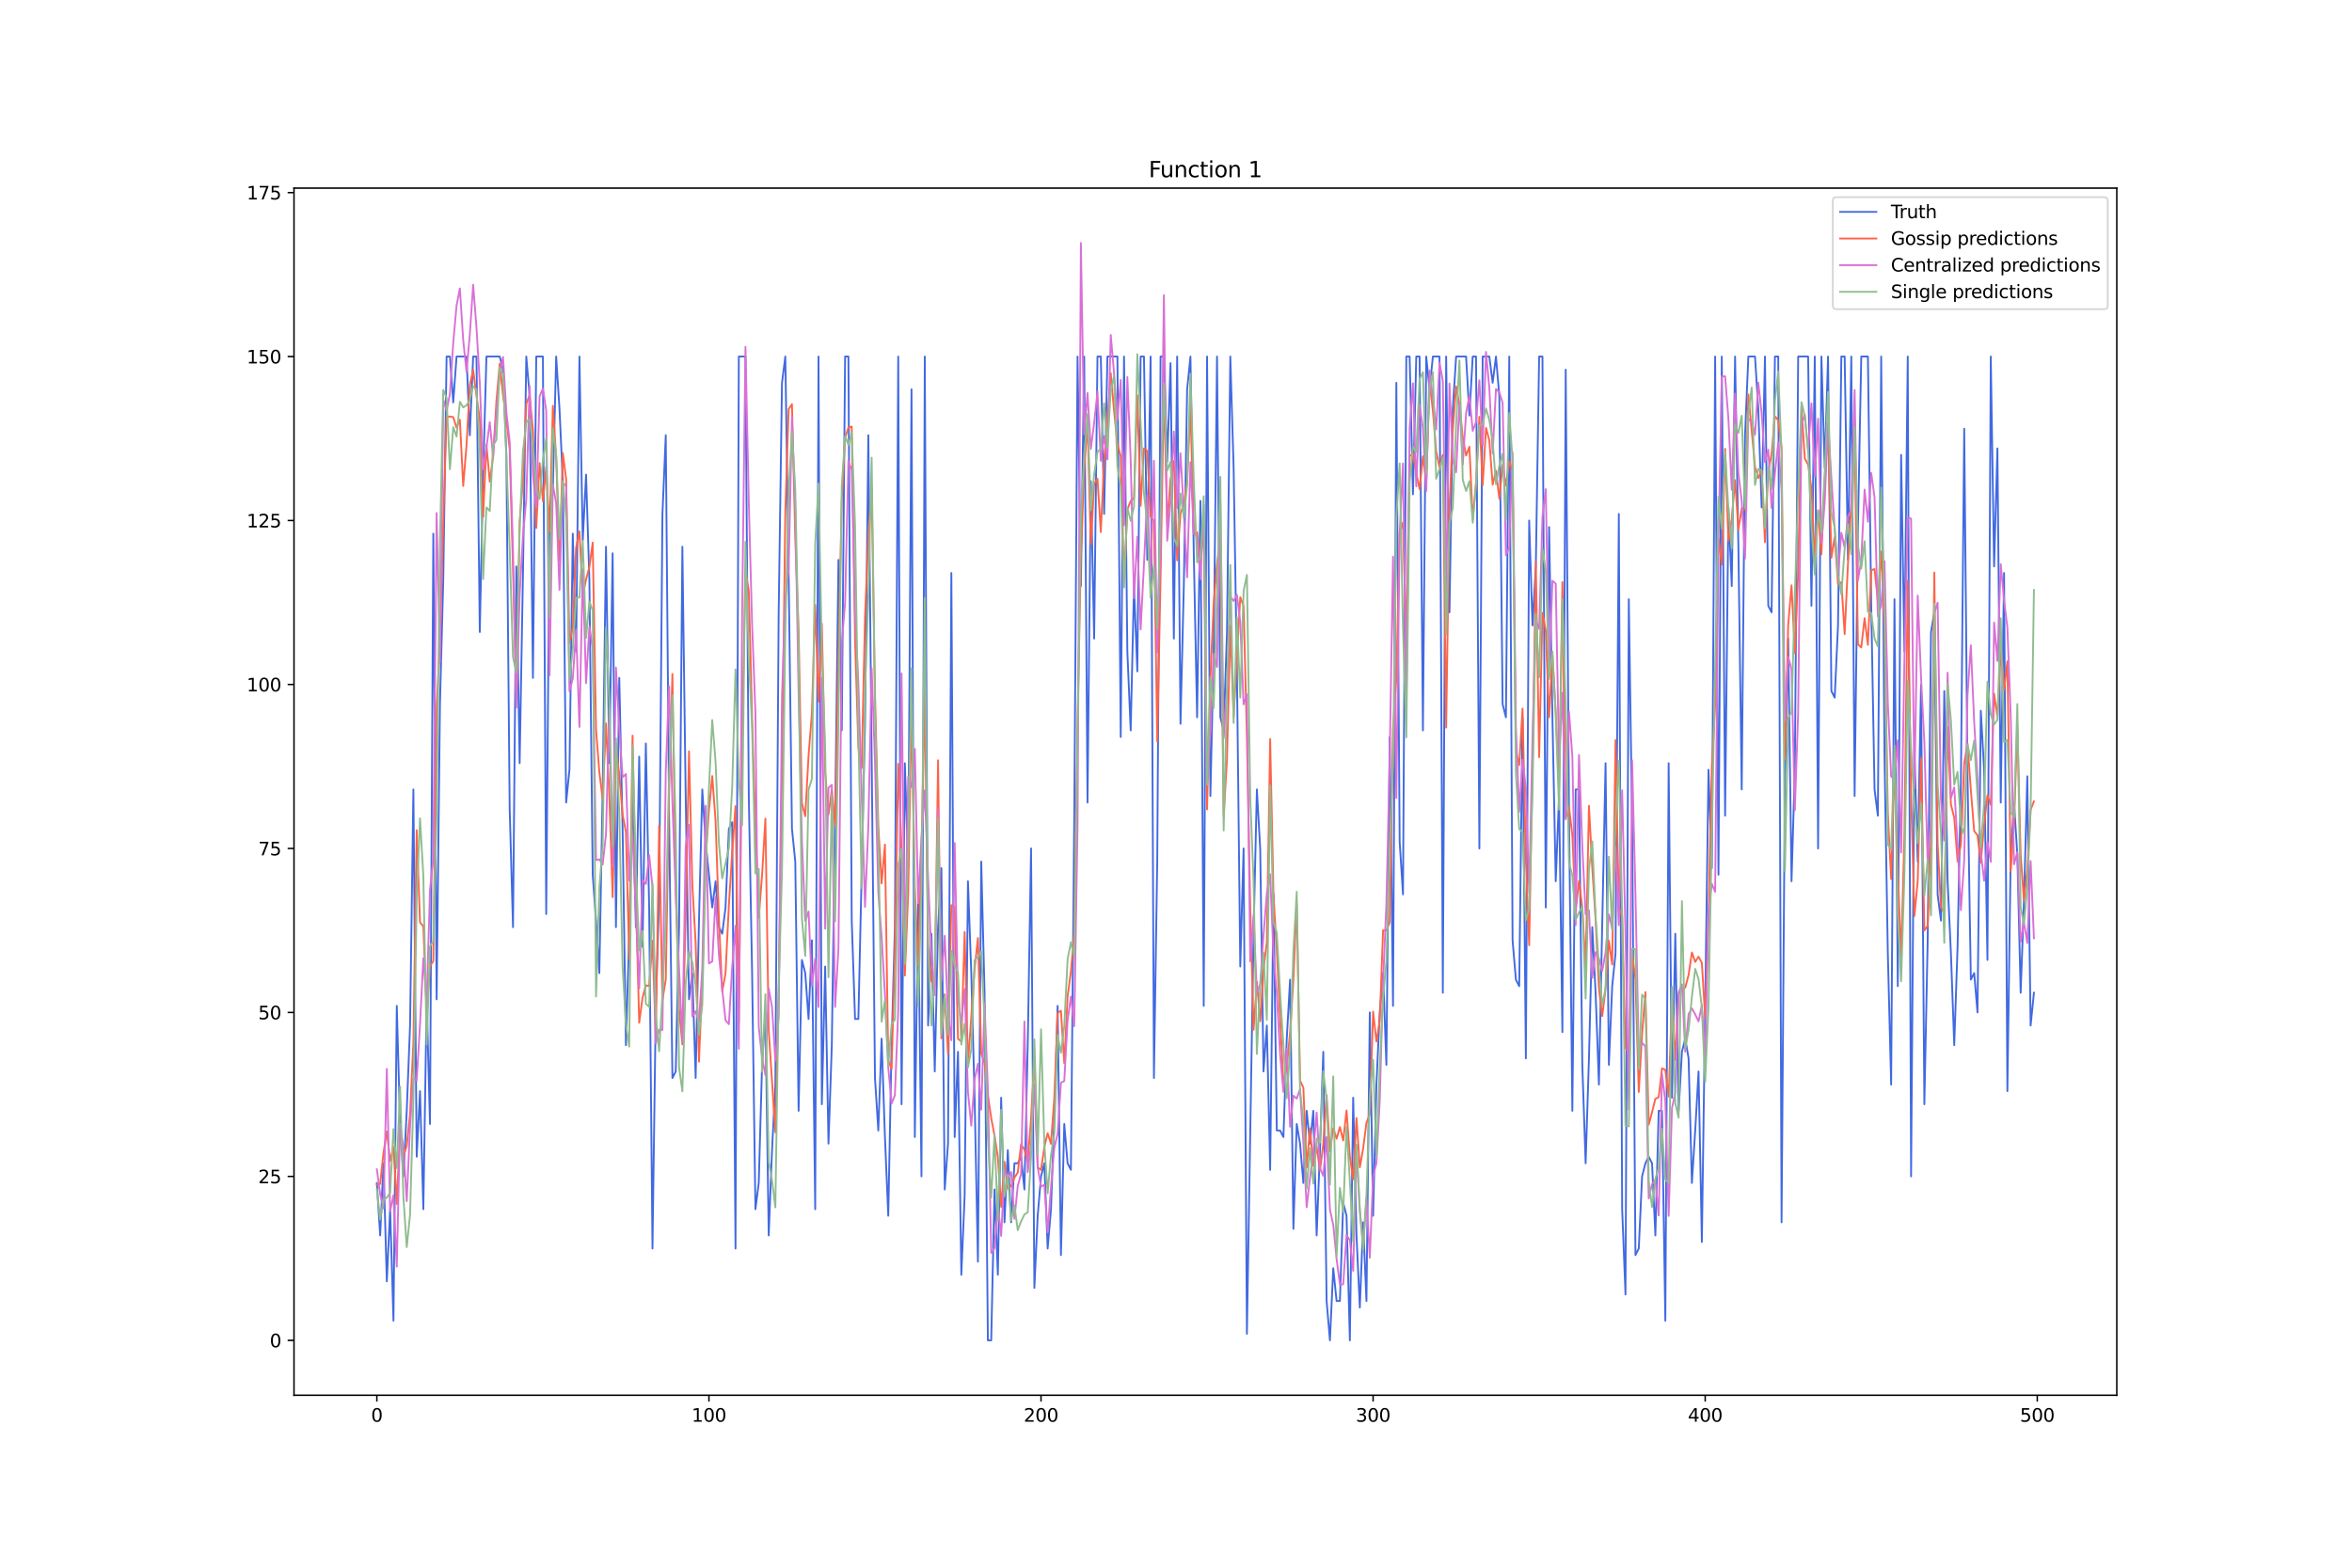 <?xml version="1.0" encoding="utf-8" standalone="no"?>
<!DOCTYPE svg PUBLIC "-//W3C//DTD SVG 1.1//EN"
  "http://www.w3.org/Graphics/SVG/1.1/DTD/svg11.dtd">
<svg xmlns:xlink="http://www.w3.org/1999/xlink" width="1296pt" height="864pt" viewBox="0 0 1296 864" xmlns="http://www.w3.org/2000/svg" version="1.1">
 <defs>
  <style type="text/css">*{stroke-linejoin: round; stroke-linecap: butt}</style>
 </defs>
 <g id="figure_1">
  <g id="patch_1">
   <path d="M 0 864 
L 1296 864 
L 1296 0 
L 0 0 
z
" style="fill: #ffffff"/>
  </g>
  <g id="axes_1">
   <g id="patch_2">
    <path d="M 162 768.96 
L 1166.4 768.96 
L 1166.4 103.68 
L 162 103.68 
z
" style="fill: #ffffff"/>
   </g>
   <g id="matplotlib.axis_1">
    <g id="xtick_1">
     <g id="line2d_1">
      <defs>
       <path id="m37e93f5def" d="M 0 0 
L 0 3.5 
" style="stroke: #000000; stroke-width: 0.8"/>
      </defs>
      <g>
       <use xlink:href="#m37e93f5def" x="207.655" y="768.96" style="stroke: #000000; stroke-width: 0.8"/>
      </g>
     </g>
     <g id="text_1">
      <!-- 0 -->
      <g transform="translate(204.473 783.558) scale(0.1 -0.1)">
       <defs>
        <path id="DejaVuSans-30" d="M 2034 4250 
Q 1547 4250 1301 3770 
Q 1056 3291 1056 2328 
Q 1056 1369 1301 889 
Q 1547 409 2034 409 
Q 2525 409 2770 889 
Q 3016 1369 3016 2328 
Q 3016 3291 2770 3770 
Q 2525 4250 2034 4250 
z
M 2034 4750 
Q 2819 4750 3233 4129 
Q 3647 3509 3647 2328 
Q 3647 1150 3233 529 
Q 2819 -91 2034 -91 
Q 1250 -91 836 529 
Q 422 1150 422 2328 
Q 422 3509 836 4129 
Q 1250 4750 2034 4750 
z
" transform="scale(0.016)"/>
       </defs>
       <use xlink:href="#DejaVuSans-30"/>
      </g>
     </g>
    </g>
    <g id="xtick_2">
     <g id="line2d_2">
      <g>
       <use xlink:href="#m37e93f5def" x="390.639" y="768.96" style="stroke: #000000; stroke-width: 0.8"/>
      </g>
     </g>
     <g id="text_2">
      <!-- 100 -->
      <g transform="translate(381.095 783.558) scale(0.1 -0.1)">
       <defs>
        <path id="DejaVuSans-31" d="M 794 531 
L 1825 531 
L 1825 4091 
L 703 3866 
L 703 4441 
L 1819 4666 
L 2450 4666 
L 2450 531 
L 3481 531 
L 3481 0 
L 794 0 
L 794 531 
z
" transform="scale(0.016)"/>
       </defs>
       <use xlink:href="#DejaVuSans-31"/>
       <use xlink:href="#DejaVuSans-30" x="63.623"/>
       <use xlink:href="#DejaVuSans-30" x="127.246"/>
      </g>
     </g>
    </g>
    <g id="xtick_3">
     <g id="line2d_3">
      <g>
       <use xlink:href="#m37e93f5def" x="573.623" y="768.96" style="stroke: #000000; stroke-width: 0.8"/>
      </g>
     </g>
     <g id="text_3">
      <!-- 200 -->
      <g transform="translate(564.079 783.558) scale(0.1 -0.1)">
       <defs>
        <path id="DejaVuSans-32" d="M 1228 531 
L 3431 531 
L 3431 0 
L 469 0 
L 469 531 
Q 828 903 1448 1529 
Q 2069 2156 2228 2338 
Q 2531 2678 2651 2914 
Q 2772 3150 2772 3378 
Q 2772 3750 2511 3984 
Q 2250 4219 1831 4219 
Q 1534 4219 1204 4116 
Q 875 4013 500 3803 
L 500 4441 
Q 881 4594 1212 4672 
Q 1544 4750 1819 4750 
Q 2544 4750 2975 4387 
Q 3406 4025 3406 3419 
Q 3406 3131 3298 2873 
Q 3191 2616 2906 2266 
Q 2828 2175 2409 1742 
Q 1991 1309 1228 531 
z
" transform="scale(0.016)"/>
       </defs>
       <use xlink:href="#DejaVuSans-32"/>
       <use xlink:href="#DejaVuSans-30" x="63.623"/>
       <use xlink:href="#DejaVuSans-30" x="127.246"/>
      </g>
     </g>
    </g>
    <g id="xtick_4">
     <g id="line2d_4">
      <g>
       <use xlink:href="#m37e93f5def" x="756.607" y="768.96" style="stroke: #000000; stroke-width: 0.8"/>
      </g>
     </g>
     <g id="text_4">
      <!-- 300 -->
      <g transform="translate(747.063 783.558) scale(0.1 -0.1)">
       <defs>
        <path id="DejaVuSans-33" d="M 2597 2516 
Q 3050 2419 3304 2112 
Q 3559 1806 3559 1356 
Q 3559 666 3084 287 
Q 2609 -91 1734 -91 
Q 1441 -91 1130 -33 
Q 819 25 488 141 
L 488 750 
Q 750 597 1062 519 
Q 1375 441 1716 441 
Q 2309 441 2620 675 
Q 2931 909 2931 1356 
Q 2931 1769 2642 2001 
Q 2353 2234 1838 2234 
L 1294 2234 
L 1294 2753 
L 1863 2753 
Q 2328 2753 2575 2939 
Q 2822 3125 2822 3475 
Q 2822 3834 2567 4026 
Q 2313 4219 1838 4219 
Q 1578 4219 1281 4162 
Q 984 4106 628 3988 
L 628 4550 
Q 988 4650 1302 4700 
Q 1616 4750 1894 4750 
Q 2613 4750 3031 4423 
Q 3450 4097 3450 3541 
Q 3450 3153 3228 2886 
Q 3006 2619 2597 2516 
z
" transform="scale(0.016)"/>
       </defs>
       <use xlink:href="#DejaVuSans-33"/>
       <use xlink:href="#DejaVuSans-30" x="63.623"/>
       <use xlink:href="#DejaVuSans-30" x="127.246"/>
      </g>
     </g>
    </g>
    <g id="xtick_5">
     <g id="line2d_5">
      <g>
       <use xlink:href="#m37e93f5def" x="939.591" y="768.96" style="stroke: #000000; stroke-width: 0.8"/>
      </g>
     </g>
     <g id="text_5">
      <!-- 400 -->
      <g transform="translate(930.047 783.558) scale(0.1 -0.1)">
       <defs>
        <path id="DejaVuSans-34" d="M 2419 4116 
L 825 1625 
L 2419 1625 
L 2419 4116 
z
M 2253 4666 
L 3047 4666 
L 3047 1625 
L 3713 1625 
L 3713 1100 
L 3047 1100 
L 3047 0 
L 2419 0 
L 2419 1100 
L 313 1100 
L 313 1709 
L 2253 4666 
z
" transform="scale(0.016)"/>
       </defs>
       <use xlink:href="#DejaVuSans-34"/>
       <use xlink:href="#DejaVuSans-30" x="63.623"/>
       <use xlink:href="#DejaVuSans-30" x="127.246"/>
      </g>
     </g>
    </g>
    <g id="xtick_6">
     <g id="line2d_6">
      <g>
       <use xlink:href="#m37e93f5def" x="1122.575" y="768.96" style="stroke: #000000; stroke-width: 0.8"/>
      </g>
     </g>
     <g id="text_6">
      <!-- 500 -->
      <g transform="translate(1113.032 783.558) scale(0.1 -0.1)">
       <defs>
        <path id="DejaVuSans-35" d="M 691 4666 
L 3169 4666 
L 3169 4134 
L 1269 4134 
L 1269 2991 
Q 1406 3038 1543 3061 
Q 1681 3084 1819 3084 
Q 2600 3084 3056 2656 
Q 3513 2228 3513 1497 
Q 3513 744 3044 326 
Q 2575 -91 1722 -91 
Q 1428 -91 1123 -41 
Q 819 9 494 109 
L 494 744 
Q 775 591 1075 516 
Q 1375 441 1709 441 
Q 2250 441 2565 725 
Q 2881 1009 2881 1497 
Q 2881 1984 2565 2268 
Q 2250 2553 1709 2553 
Q 1456 2553 1204 2497 
Q 953 2441 691 2322 
L 691 4666 
z
" transform="scale(0.016)"/>
       </defs>
       <use xlink:href="#DejaVuSans-35"/>
       <use xlink:href="#DejaVuSans-30" x="63.623"/>
       <use xlink:href="#DejaVuSans-30" x="127.246"/>
      </g>
     </g>
    </g>
   </g>
   <g id="matplotlib.axis_2">
    <g id="ytick_1">
     <g id="line2d_7">
      <defs>
       <path id="m8290d073ae" d="M 0 0 
L -3.5 0 
" style="stroke: #000000; stroke-width: 0.8"/>
      </defs>
      <g>
       <use xlink:href="#m8290d073ae" x="162" y="738.72" style="stroke: #000000; stroke-width: 0.8"/>
      </g>
     </g>
     <g id="text_7">
      <!-- 0 -->
      <g transform="translate(148.637 742.519) scale(0.1 -0.1)">
       <use xlink:href="#DejaVuSans-30"/>
      </g>
     </g>
    </g>
    <g id="ytick_2">
     <g id="line2d_8">
      <g>
       <use xlink:href="#m8290d073ae" x="162" y="648.351" style="stroke: #000000; stroke-width: 0.8"/>
      </g>
     </g>
     <g id="text_8">
      <!-- 25 -->
      <g transform="translate(142.275 652.15) scale(0.1 -0.1)">
       <use xlink:href="#DejaVuSans-32"/>
       <use xlink:href="#DejaVuSans-35" x="63.623"/>
      </g>
     </g>
    </g>
    <g id="ytick_3">
     <g id="line2d_9">
      <g>
       <use xlink:href="#m8290d073ae" x="162" y="557.982" style="stroke: #000000; stroke-width: 0.8"/>
      </g>
     </g>
     <g id="text_9">
      <!-- 50 -->
      <g transform="translate(142.275 561.781) scale(0.1 -0.1)">
       <use xlink:href="#DejaVuSans-35"/>
       <use xlink:href="#DejaVuSans-30" x="63.623"/>
      </g>
     </g>
    </g>
    <g id="ytick_4">
     <g id="line2d_10">
      <g>
       <use xlink:href="#m8290d073ae" x="162" y="467.613" style="stroke: #000000; stroke-width: 0.8"/>
      </g>
     </g>
     <g id="text_10">
      <!-- 75 -->
      <g transform="translate(142.275 471.413) scale(0.1 -0.1)">
       <defs>
        <path id="DejaVuSans-37" d="M 525 4666 
L 3525 4666 
L 3525 4397 
L 1831 0 
L 1172 0 
L 2766 4134 
L 525 4134 
L 525 4666 
z
" transform="scale(0.016)"/>
       </defs>
       <use xlink:href="#DejaVuSans-37"/>
       <use xlink:href="#DejaVuSans-35" x="63.623"/>
      </g>
     </g>
    </g>
    <g id="ytick_5">
     <g id="line2d_11">
      <g>
       <use xlink:href="#m8290d073ae" x="162" y="377.244" style="stroke: #000000; stroke-width: 0.8"/>
      </g>
     </g>
     <g id="text_11">
      <!-- 100 -->
      <g transform="translate(135.912 381.044) scale(0.1 -0.1)">
       <use xlink:href="#DejaVuSans-31"/>
       <use xlink:href="#DejaVuSans-30" x="63.623"/>
       <use xlink:href="#DejaVuSans-30" x="127.246"/>
      </g>
     </g>
    </g>
    <g id="ytick_6">
     <g id="line2d_12">
      <g>
       <use xlink:href="#m8290d073ae" x="162" y="286.875" style="stroke: #000000; stroke-width: 0.8"/>
      </g>
     </g>
     <g id="text_12">
      <!-- 125 -->
      <g transform="translate(135.912 290.675) scale(0.1 -0.1)">
       <use xlink:href="#DejaVuSans-31"/>
       <use xlink:href="#DejaVuSans-32" x="63.623"/>
       <use xlink:href="#DejaVuSans-35" x="127.246"/>
      </g>
     </g>
    </g>
    <g id="ytick_7">
     <g id="line2d_13">
      <g>
       <use xlink:href="#m8290d073ae" x="162" y="196.507" style="stroke: #000000; stroke-width: 0.8"/>
      </g>
     </g>
     <g id="text_13">
      <!-- 150 -->
      <g transform="translate(135.912 200.306) scale(0.1 -0.1)">
       <use xlink:href="#DejaVuSans-31"/>
       <use xlink:href="#DejaVuSans-35" x="63.623"/>
       <use xlink:href="#DejaVuSans-30" x="127.246"/>
      </g>
     </g>
    </g>
    <g id="ytick_8">
     <g id="line2d_14">
      <g>
       <use xlink:href="#m8290d073ae" x="162" y="106.138" style="stroke: #000000; stroke-width: 0.8"/>
      </g>
     </g>
     <g id="text_14">
      <!-- 175 -->
      <g transform="translate(135.912 109.937) scale(0.1 -0.1)">
       <use xlink:href="#DejaVuSans-31"/>
       <use xlink:href="#DejaVuSans-37" x="63.623"/>
       <use xlink:href="#DejaVuSans-35" x="127.246"/>
      </g>
     </g>
    </g>
   </g>
   <g id="line2d_15">
    <path d="M 207.655 651.966 
L 209.484 680.884 
L 211.314 641.122 
L 213.144 706.187 
L 214.974 666.425 
L 216.804 727.876 
L 218.634 554.367 
L 220.463 619.433 
L 222.293 648.351 
L 224.123 612.204 
L 225.953 565.212 
L 227.783 435.08 
L 229.613 637.507 
L 231.442 601.359 
L 233.272 666.425 
L 235.102 550.753 
L 236.932 619.433 
L 238.762 294.105 
L 240.592 550.753 
L 242.422 388.089 
L 244.251 319.408 
L 246.081 196.507 
L 247.911 196.507 
L 249.741 221.81 
L 251.571 196.507 
L 257.06 196.507 
L 258.89 239.884 
L 260.72 196.507 
L 262.55 196.507 
L 264.38 348.326 
L 266.209 261.572 
L 268.039 196.507 
L 275.359 196.507 
L 277.189 203.736 
L 279.018 250.728 
L 280.848 445.925 
L 282.678 510.99 
L 284.508 312.179 
L 286.338 420.621 
L 288.168 315.794 
L 289.997 196.507 
L 291.827 218.195 
L 293.657 373.63 
L 295.487 196.507 
L 299.147 196.507 
L 300.976 503.761 
L 302.806 286.875 
L 304.636 268.802 
L 306.466 196.507 
L 308.296 225.425 
L 310.126 265.187 
L 311.956 442.31 
L 313.785 424.236 
L 315.615 294.105 
L 317.445 359.171 
L 319.275 196.507 
L 321.105 297.72 
L 322.935 261.572 
L 324.764 319.408 
L 326.594 482.072 
L 328.424 507.376 
L 330.254 536.294 
L 332.084 435.08 
L 333.914 301.335 
L 335.743 420.621 
L 337.573 304.949 
L 339.403 510.99 
L 341.233 373.63 
L 343.063 456.769 
L 344.893 576.056 
L 346.723 514.605 
L 348.552 435.08 
L 350.382 510.99 
L 352.212 417.007 
L 354.042 521.835 
L 355.872 409.777 
L 357.702 500.146 
L 359.531 688.113 
L 361.361 554.367 
L 363.191 496.531 
L 365.021 283.261 
L 366.851 239.884 
L 368.681 449.54 
L 370.51 594.13 
L 372.34 590.515 
L 374.17 510.99 
L 376 301.335 
L 377.83 438.695 
L 379.66 550.753 
L 381.489 536.294 
L 383.319 594.13 
L 385.149 507.376 
L 386.979 435.08 
L 388.809 463.999 
L 392.469 500.146 
L 394.298 485.687 
L 396.128 510.99 
L 397.958 514.605 
L 399.788 500.146 
L 401.618 456.769 
L 403.448 453.154 
L 405.277 688.113 
L 407.107 196.507 
L 410.767 196.507 
L 412.597 438.695 
L 414.427 536.294 
L 416.256 666.425 
L 418.086 651.966 
L 419.916 586.9 
L 421.746 557.982 
L 423.576 680.884 
L 425.406 633.892 
L 427.236 597.745 
L 429.065 337.482 
L 430.895 210.966 
L 432.725 196.507 
L 434.555 315.794 
L 436.385 456.769 
L 438.215 474.843 
L 440.044 612.204 
L 441.874 529.064 
L 443.704 536.294 
L 445.534 561.597 
L 447.364 518.22 
L 449.194 666.425 
L 451.023 196.507 
L 452.853 608.589 
L 454.683 532.679 
L 456.513 630.277 
L 458.343 576.056 
L 460.173 449.54 
L 462.003 308.564 
L 463.832 402.548 
L 465.662 196.507 
L 467.492 196.507 
L 469.322 507.376 
L 471.152 561.597 
L 472.982 561.597 
L 476.641 398.933 
L 478.471 239.884 
L 482.131 594.13 
L 483.961 623.048 
L 485.79 572.441 
L 487.62 626.663 
L 489.45 670.04 
L 491.28 576.056 
L 493.11 510.99 
L 494.94 196.507 
L 496.77 608.589 
L 498.599 420.621 
L 500.429 478.458 
L 502.259 214.58 
L 504.089 626.663 
L 505.919 496.531 
L 507.749 648.351 
L 509.578 196.507 
L 511.408 565.212 
L 513.238 514.605 
L 515.068 590.515 
L 516.898 510.99 
L 518.728 478.458 
L 520.557 655.581 
L 522.387 630.277 
L 524.217 315.794 
L 526.047 626.663 
L 527.877 579.671 
L 529.707 702.572 
L 531.536 659.195 
L 533.366 485.687 
L 535.196 536.294 
L 537.026 604.974 
L 538.856 695.343 
L 540.686 474.843 
L 542.516 547.138 
L 544.345 738.72 
L 546.175 738.72 
L 548.005 655.581 
L 549.835 702.572 
L 551.665 604.974 
L 553.495 673.654 
L 555.324 633.892 
L 557.154 673.654 
L 558.984 641.122 
L 560.814 641.122 
L 562.644 637.507 
L 564.474 655.581 
L 566.303 576.056 
L 568.133 467.613 
L 569.963 709.802 
L 571.793 670.04 
L 573.623 648.351 
L 575.453 641.122 
L 577.283 688.113 
L 579.112 666.425 
L 580.942 615.818 
L 582.772 554.367 
L 584.602 691.728 
L 586.432 619.433 
L 588.262 641.122 
L 590.091 644.736 
L 591.921 453.154 
L 593.751 196.507 
L 595.581 323.023 
L 597.411 196.507 
L 599.241 442.31 
L 601.07 265.187 
L 602.9 351.941 
L 604.73 196.507 
L 606.56 196.507 
L 608.39 283.261 
L 610.22 196.507 
L 615.709 196.507 
L 617.539 406.162 
L 619.369 196.507 
L 621.199 359.171 
L 623.029 402.548 
L 624.858 323.023 
L 626.688 370.015 
L 628.518 196.507 
L 630.348 196.507 
L 632.178 308.564 
L 634.008 196.507 
L 635.837 594.13 
L 637.667 474.843 
L 639.497 196.507 
L 641.327 196.507 
L 643.157 254.343 
L 644.987 200.121 
L 646.817 351.941 
L 648.646 196.507 
L 650.476 398.933 
L 652.306 323.023 
L 654.136 214.58 
L 655.966 196.507 
L 657.796 304.949 
L 659.625 395.318 
L 661.455 276.031 
L 663.285 554.367 
L 665.115 196.507 
L 666.945 438.695 
L 668.775 359.171 
L 670.604 196.507 
L 672.434 395.318 
L 674.264 402.548 
L 676.094 348.326 
L 677.924 196.507 
L 679.754 257.957 
L 681.583 370.015 
L 683.413 532.679 
L 685.243 467.613 
L 687.073 735.105 
L 690.733 514.605 
L 692.563 435.08 
L 694.392 467.613 
L 696.222 590.515 
L 698.052 565.212 
L 699.882 644.736 
L 701.712 492.917 
L 703.542 623.048 
L 705.371 623.048 
L 707.201 626.663 
L 709.031 572.441 
L 710.861 539.908 
L 712.691 677.269 
L 714.521 619.433 
L 716.35 630.277 
L 718.18 651.966 
L 720.01 612.204 
L 721.84 630.277 
L 723.67 612.204 
L 725.5 680.884 
L 727.33 633.892 
L 729.159 579.671 
L 730.989 717.031 
L 732.819 738.72 
L 734.649 698.958 
L 736.479 717.031 
L 738.309 717.031 
L 740.138 662.81 
L 741.968 670.04 
L 743.798 738.72 
L 745.628 604.974 
L 747.458 680.884 
L 749.288 720.646 
L 751.117 673.654 
L 752.947 717.031 
L 754.777 557.982 
L 756.607 670.04 
L 758.437 597.745 
L 760.267 557.982 
L 762.097 536.294 
L 763.926 586.9 
L 765.756 406.162 
L 767.586 554.367 
L 769.416 210.966 
L 771.246 463.999 
L 773.076 492.917 
L 774.905 196.507 
L 776.735 196.507 
L 778.565 272.416 
L 780.395 196.507 
L 782.225 196.507 
L 784.055 402.548 
L 785.884 196.507 
L 787.714 214.58 
L 789.544 196.507 
L 793.204 196.507 
L 795.034 547.138 
L 796.864 196.507 
L 798.693 337.482 
L 800.523 225.425 
L 802.353 196.507 
L 807.843 196.507 
L 809.672 229.039 
L 811.502 196.507 
L 813.332 196.507 
L 815.162 467.613 
L 816.992 196.507 
L 820.651 196.507 
L 822.481 210.966 
L 824.311 196.507 
L 826.141 218.195 
L 827.971 388.089 
L 829.801 395.318 
L 831.63 196.507 
L 833.46 518.22 
L 835.29 539.908 
L 837.12 543.523 
L 838.95 395.318 
L 840.78 583.285 
L 842.61 286.875 
L 844.439 344.712 
L 846.269 312.179 
L 848.099 196.507 
L 849.929 196.507 
L 851.759 500.146 
L 853.589 290.49 
L 855.418 395.318 
L 857.248 485.687 
L 859.078 438.695 
L 860.908 568.826 
L 862.738 203.736 
L 864.568 449.54 
L 866.397 612.204 
L 868.227 435.08 
L 870.057 435.08 
L 871.887 586.9 
L 873.717 641.122 
L 875.547 583.285 
L 877.377 510.99 
L 879.206 547.138 
L 881.036 597.745 
L 884.696 420.621 
L 886.526 586.9 
L 888.356 543.523 
L 890.185 525.449 
L 892.015 283.261 
L 893.845 666.425 
L 895.675 713.417 
L 897.505 330.253 
L 899.335 453.154 
L 901.164 691.728 
L 902.994 688.113 
L 904.824 648.351 
L 906.654 641.122 
L 908.484 637.507 
L 910.314 641.122 
L 912.144 680.884 
L 913.973 612.204 
L 915.803 612.204 
L 917.633 727.876 
L 919.463 420.621 
L 921.293 604.974 
L 923.123 514.605 
L 924.952 612.204 
L 926.782 579.671 
L 928.612 572.441 
L 930.442 583.285 
L 932.272 651.966 
L 934.102 623.048 
L 935.931 590.515 
L 937.761 684.499 
L 941.421 424.236 
L 943.251 478.458 
L 945.081 196.507 
L 946.911 482.072 
L 948.74 196.507 
L 950.57 449.54 
L 952.4 279.646 
L 954.23 323.023 
L 956.06 196.507 
L 957.89 301.335 
L 959.719 435.08 
L 961.549 239.884 
L 963.379 196.507 
L 967.039 196.507 
L 968.869 225.425 
L 970.698 279.646 
L 972.528 196.507 
L 974.358 333.867 
L 976.188 337.482 
L 978.018 196.507 
L 979.848 196.507 
L 981.678 673.654 
L 983.507 431.466 
L 985.337 351.941 
L 987.167 485.687 
L 988.997 424.236 
L 990.827 196.507 
L 996.316 196.507 
L 998.146 333.867 
L 999.976 196.507 
L 1001.806 467.613 
L 1003.636 196.507 
L 1005.465 257.957 
L 1007.295 196.507 
L 1009.125 380.859 
L 1010.955 384.474 
L 1012.785 344.712 
L 1014.615 196.507 
L 1016.444 196.507 
L 1018.274 308.564 
L 1020.104 196.507 
L 1021.934 438.695 
L 1023.764 290.49 
L 1025.594 196.507 
L 1029.253 196.507 
L 1031.083 333.867 
L 1032.913 435.08 
L 1034.743 449.54 
L 1036.573 196.507 
L 1038.403 417.007 
L 1040.232 525.449 
L 1042.062 597.745 
L 1043.892 330.253 
L 1045.722 543.523 
L 1047.552 250.728 
L 1049.382 359.171 
L 1051.211 196.507 
L 1053.041 648.351 
L 1054.871 413.392 
L 1056.701 474.843 
L 1058.531 377.244 
L 1060.361 608.589 
L 1062.191 518.22 
L 1064.02 348.326 
L 1065.85 337.482 
L 1067.68 492.917 
L 1069.51 507.376 
L 1071.34 380.859 
L 1073.17 485.687 
L 1074.999 525.449 
L 1076.829 576.056 
L 1078.659 521.835 
L 1080.489 431.466 
L 1082.319 236.269 
L 1084.149 427.851 
L 1085.978 539.908 
L 1087.808 536.294 
L 1089.638 557.982 
L 1091.468 391.703 
L 1093.298 424.236 
L 1095.128 529.064 
L 1096.958 196.507 
L 1098.787 312.179 
L 1100.617 247.113 
L 1102.447 442.31 
L 1104.277 315.794 
L 1106.107 601.359 
L 1107.937 471.228 
L 1109.766 442.31 
L 1111.596 471.228 
L 1113.426 547.138 
L 1115.256 496.531 
L 1117.086 427.851 
L 1118.916 565.212 
L 1120.745 547.138 
L 1120.745 547.138 
" clip-path="url(#p6c9284bda9)" style="fill: none; stroke: #4169e1; stroke-linecap: square"/>
   </g>
   <g id="line2d_16">
    <path d="M 207.655 652.806 
L 209.484 652.5 
L 211.314 635.357 
L 213.144 623.58 
L 214.974 639.891 
L 216.804 632.074 
L 218.634 663.569 
L 220.463 621.994 
L 222.293 637.515 
L 224.123 631.341 
L 225.953 613.967 
L 227.783 574.432 
L 229.613 457.547 
L 231.442 508.382 
L 233.272 510.541 
L 235.102 558.175 
L 236.932 532.429 
L 238.762 529.679 
L 240.592 388.916 
L 242.422 356.649 
L 244.251 287.631 
L 246.081 229.922 
L 247.911 229.526 
L 249.741 229.9 
L 251.571 235.73 
L 253.401 231.326 
L 255.23 267.845 
L 257.06 245.393 
L 258.89 212.209 
L 260.72 203.881 
L 262.55 218.151 
L 264.38 231.112 
L 266.209 284.826 
L 268.039 245.073 
L 269.869 265.457 
L 271.699 251.817 
L 273.529 221.097 
L 275.359 200.438 
L 277.189 217.893 
L 279.018 231.284 
L 280.848 247.641 
L 282.678 313.699 
L 284.508 385.328 
L 286.338 287.155 
L 288.168 265.055 
L 289.997 222.599 
L 291.827 217.637 
L 293.657 237.247 
L 295.487 291.005 
L 297.317 255.211 
L 299.147 276.244 
L 300.976 257.356 
L 302.806 293.009 
L 304.636 223.685 
L 306.466 251.89 
L 308.296 308.946 
L 310.126 249.737 
L 311.956 264.192 
L 313.785 354.328 
L 315.615 345.959 
L 317.445 301.947 
L 319.275 292.8 
L 321.105 328.256 
L 322.935 319.375 
L 324.764 312.518 
L 326.594 299.025 
L 328.424 401.867 
L 330.254 425.563 
L 332.084 440.391 
L 333.914 398.69 
L 335.743 438.29 
L 337.573 494.448 
L 339.403 412.076 
L 341.233 426.828 
L 343.063 449.009 
L 344.893 458.345 
L 346.723 528.678 
L 348.552 405.433 
L 350.382 495.576 
L 352.212 563.661 
L 354.042 549.878 
L 355.872 543.014 
L 357.702 543.483 
L 359.531 518.436 
L 361.361 572.846 
L 363.191 455.005 
L 365.021 551.116 
L 366.851 539.886 
L 368.681 436.674 
L 370.51 371.442 
L 372.34 488.49 
L 374.17 556.056 
L 376 575.596 
L 377.83 505.688 
L 379.66 414.055 
L 381.489 487.62 
L 383.319 519.584 
L 385.149 585.142 
L 386.979 540.665 
L 388.809 473.457 
L 390.639 446.766 
L 392.469 427.741 
L 394.298 452.458 
L 396.128 506.164 
L 397.958 546.553 
L 399.788 536.254 
L 401.618 499.031 
L 403.448 469.815 
L 405.277 444.3 
L 407.107 563.435 
L 408.937 403.946 
L 410.767 314.856 
L 412.597 325.665 
L 414.427 395.63 
L 416.256 454.837 
L 418.086 505.762 
L 419.916 482.257 
L 421.746 451.148 
L 423.576 567.747 
L 427.236 624.117 
L 429.065 544.219 
L 430.895 425.667 
L 432.725 281.882 
L 434.555 225.515 
L 436.385 222.764 
L 438.215 296.814 
L 440.044 347.393 
L 441.874 442.746 
L 443.704 449.861 
L 445.534 416.432 
L 447.364 393.21 
L 449.194 333.362 
L 451.023 386.661 
L 452.853 343.734 
L 454.683 425.408 
L 456.513 448.935 
L 458.343 435.158 
L 460.173 455.144 
L 462.003 361.151 
L 463.832 275.631 
L 465.662 241.179 
L 467.492 235.634 
L 469.322 235.089 
L 471.152 352.643 
L 472.982 411.997 
L 474.811 423.283 
L 476.641 339.746 
L 478.471 296.025 
L 480.301 268.436 
L 482.131 382.128 
L 483.961 455.071 
L 485.79 486.862 
L 487.62 465.455 
L 489.45 584.423 
L 491.28 589.106 
L 493.11 525.027 
L 494.94 420.989 
L 496.77 467.33 
L 498.599 537.659 
L 500.429 492.615 
L 502.259 390.274 
L 504.089 489.558 
L 505.919 531.905 
L 507.749 468.921 
L 509.578 381.003 
L 511.408 521.246 
L 513.238 540.547 
L 515.068 543.689 
L 516.898 419.013 
L 518.728 572.245 
L 520.557 548.036 
L 522.387 580.84 
L 524.217 498.868 
L 526.047 499.869 
L 527.877 572.547 
L 529.707 573.95 
L 531.536 513.614 
L 533.366 586.547 
L 537.026 534.198 
L 538.856 516.959 
L 540.686 580.457 
L 542.516 586.12 
L 544.345 603.434 
L 546.175 616.233 
L 548.005 625.853 
L 549.835 637.708 
L 551.665 665.15 
L 553.495 640.322 
L 555.324 655.146 
L 557.154 653.676 
L 558.984 649.039 
L 560.814 646.234 
L 562.644 630.606 
L 564.474 633.62 
L 566.303 640.688 
L 568.133 616.597 
L 569.963 581.891 
L 571.793 643.335 
L 573.623 644.814 
L 575.453 632.172 
L 577.283 624.545 
L 579.112 630.415 
L 580.942 605.156 
L 582.772 558.219 
L 584.602 557.077 
L 586.432 585.956 
L 588.262 549.334 
L 590.091 535.377 
L 591.921 514.506 
L 593.751 397.254 
L 595.581 307.296 
L 597.411 257.883 
L 599.241 233.533 
L 601.07 300.133 
L 602.9 266.557 
L 604.73 263.868 
L 606.56 293.229 
L 608.39 254.135 
L 610.22 231.486 
L 612.05 205.626 
L 613.879 226.509 
L 615.709 244.662 
L 617.539 251.469 
L 619.369 320.437 
L 621.199 280.666 
L 623.029 276.182 
L 624.858 274.448 
L 626.688 217.846 
L 628.518 278.764 
L 630.348 247.123 
L 632.178 248.554 
L 634.008 284.762 
L 635.837 287.009 
L 637.667 408.605 
L 639.497 318.391 
L 641.327 214.279 
L 643.157 288.262 
L 644.987 264.148 
L 646.817 254.103 
L 648.646 308.844 
L 650.476 282.796 
L 652.306 278.164 
L 654.136 265.441 
L 655.966 223.369 
L 657.796 294.214 
L 659.625 293.312 
L 661.455 310.426 
L 663.285 290.493 
L 665.115 446.09 
L 666.945 374.31 
L 668.775 332.444 
L 670.604 310.441 
L 672.434 298.028 
L 674.264 450.097 
L 676.094 418.351 
L 677.924 344.868 
L 679.754 395.164 
L 683.413 329.149 
L 685.243 334.035 
L 687.073 406.791 
L 688.903 499.318 
L 690.733 567.581 
L 692.563 541.073 
L 694.392 562.803 
L 696.222 534.568 
L 698.052 519.205 
L 699.882 407.292 
L 701.712 493.078 
L 703.542 524.22 
L 707.201 597.704 
L 709.031 588.051 
L 710.861 568.947 
L 712.691 539.96 
L 714.521 497.896 
L 716.35 595.499 
L 718.18 599.446 
L 720.01 643.543 
L 721.84 621.928 
L 723.67 642.612 
L 725.5 631.914 
L 727.33 645.191 
L 729.159 630.558 
L 730.989 603.649 
L 732.819 634.545 
L 734.649 621.839 
L 736.479 627.555 
L 738.309 621.156 
L 740.138 628.57 
L 741.968 611.988 
L 743.798 637.427 
L 745.628 649.983 
L 747.458 616.163 
L 749.288 643.399 
L 751.117 633.002 
L 752.947 618.827 
L 754.777 614.198 
L 756.607 557.514 
L 758.437 574.023 
L 760.267 562.579 
L 762.097 512.742 
L 763.926 512.915 
L 765.756 508.215 
L 767.586 401.547 
L 769.416 373.866 
L 771.246 293.944 
L 773.076 287.98 
L 774.905 353.972 
L 776.735 251.394 
L 778.565 250.106 
L 780.395 260.77 
L 782.225 269.573 
L 784.055 251.511 
L 785.884 265.987 
L 787.714 210.331 
L 789.544 226.375 
L 791.374 248.856 
L 793.204 257.475 
L 795.034 250.677 
L 796.864 401.013 
L 798.693 280.173 
L 800.523 236.614 
L 802.353 212.991 
L 804.183 223.337 
L 806.013 240.935 
L 807.843 251.07 
L 809.672 246.215 
L 811.502 286.211 
L 813.332 265.834 
L 815.162 229.709 
L 816.992 267.374 
L 818.822 235.798 
L 820.651 242.724 
L 822.481 267.105 
L 824.311 259.451 
L 826.141 274.77 
L 827.971 256.13 
L 829.801 267.595 
L 831.63 254.366 
L 833.46 259.548 
L 835.29 413.849 
L 837.12 421.7 
L 838.95 390.499 
L 840.78 473.801 
L 842.61 520.971 
L 844.439 423.024 
L 846.269 309.8 
L 848.099 417.294 
L 849.929 337.746 
L 851.759 347.585 
L 853.589 395.278 
L 855.418 360.921 
L 857.248 393.003 
L 859.078 435.358 
L 860.908 320.83 
L 862.738 450.925 
L 864.568 444.921 
L 866.397 460.328 
L 868.227 501.983 
L 870.057 485.56 
L 871.887 500.19 
L 873.717 533.763 
L 875.547 444.065 
L 877.377 478.367 
L 879.206 506.689 
L 881.036 544.368 
L 882.866 559.999 
L 884.696 545.04 
L 886.526 518.492 
L 888.356 531.533 
L 890.185 407.9 
L 892.015 500.285 
L 893.845 504.878 
L 895.675 577.833 
L 897.505 578.879 
L 899.335 525.791 
L 901.164 539.319 
L 902.994 601.812 
L 904.824 569.713 
L 906.654 546.768 
L 908.484 619.858 
L 910.314 612.958 
L 912.144 605.585 
L 913.973 604.694 
L 915.803 588.8 
L 917.633 589.641 
L 919.463 604.359 
L 921.293 549.769 
L 923.123 584.168 
L 924.952 547.955 
L 926.782 545.504 
L 928.612 544.248 
L 930.442 537.317 
L 932.272 524.931 
L 934.102 530.139 
L 935.931 527.268 
L 937.761 530.698 
L 939.591 560.844 
L 941.421 505.673 
L 943.251 423.268 
L 945.081 388.697 
L 946.911 296.565 
L 948.74 311.229 
L 950.57 247.37 
L 952.4 298.134 
L 954.23 286.039 
L 956.06 264.607 
L 957.89 291.902 
L 959.719 280.071 
L 961.549 280.653 
L 963.379 217.343 
L 967.039 257.229 
L 968.869 263.403 
L 970.698 259.18 
L 972.528 298.846 
L 974.358 259.875 
L 976.188 250.095 
L 978.018 229.397 
L 979.848 231.678 
L 981.678 246.749 
L 983.507 418.423 
L 985.337 344.29 
L 987.167 322.572 
L 988.997 359.848 
L 990.827 315.736 
L 992.657 224.32 
L 994.486 252.74 
L 996.316 256.08 
L 998.146 269.04 
L 999.976 307.433 
L 1001.806 281.237 
L 1003.636 305.541 
L 1005.465 264.027 
L 1007.295 236.445 
L 1009.125 307.414 
L 1010.955 296.049 
L 1012.785 321.871 
L 1014.615 320.89 
L 1016.444 349.479 
L 1018.274 310.679 
L 1020.104 277.147 
L 1021.934 241.343 
L 1023.764 355.121 
L 1025.594 356.816 
L 1027.424 340.679 
L 1029.253 355.404 
L 1031.083 314.272 
L 1032.913 313.624 
L 1034.743 331.085 
L 1036.573 303.907 
L 1038.403 345.697 
L 1040.232 447.986 
L 1042.062 484.498 
L 1043.892 420.311 
L 1045.722 480.348 
L 1047.552 527.392 
L 1049.382 459.253 
L 1051.211 320.138 
L 1053.041 437.064 
L 1054.871 504.834 
L 1056.701 485.588 
L 1058.531 417.894 
L 1060.361 512.831 
L 1062.191 510.157 
L 1064.02 460.653 
L 1065.85 315.539 
L 1067.68 465.041 
L 1069.51 500.065 
L 1071.34 503.401 
L 1073.17 400.696 
L 1074.999 443.4 
L 1076.829 450.664 
L 1078.659 474.815 
L 1080.489 465.609 
L 1082.319 420.665 
L 1084.149 409.823 
L 1085.978 435.376 
L 1087.808 457.981 
L 1089.638 460.386 
L 1091.468 475.451 
L 1093.298 454.45 
L 1095.128 438.337 
L 1096.958 443.518 
L 1098.787 382.276 
L 1100.617 395.019 
L 1102.447 358.93 
L 1104.277 380.391 
L 1106.107 364.48 
L 1107.937 480.209 
L 1109.766 454.063 
L 1111.596 399.998 
L 1113.426 471.261 
L 1115.256 496.317 
L 1117.086 479.141 
L 1118.916 446.293 
L 1120.745 441.655 
L 1120.745 441.655 
" clip-path="url(#p6c9284bda9)" style="fill: none; stroke: #ff6347; stroke-linecap: square"/>
   </g>
   <g id="line2d_17">
    <path d="M 207.655 644.411 
L 209.484 658.109 
L 211.314 665.974 
L 213.144 589.095 
L 214.974 667.576 
L 216.804 658.709 
L 218.634 698.079 
L 220.463 619.424 
L 222.293 632.713 
L 224.123 662.008 
L 225.953 620.731 
L 227.783 594.325 
L 229.613 595.37 
L 231.442 564.503 
L 233.272 528.144 
L 235.102 552.454 
L 236.932 490.439 
L 238.762 473.2 
L 240.592 282.756 
L 242.422 365.1 
L 244.251 220.233 
L 246.081 226.41 
L 247.911 217.073 
L 249.741 188.975 
L 251.571 168.436 
L 253.401 158.955 
L 255.23 187.345 
L 257.06 204.998 
L 258.89 184.256 
L 260.72 156.9 
L 262.55 180.444 
L 264.38 211.215 
L 266.209 258.357 
L 268.039 246.76 
L 269.869 232.629 
L 271.699 251.659 
L 273.529 227.161 
L 275.359 205.988 
L 277.189 196.77 
L 279.018 227.246 
L 280.848 243.302 
L 282.678 303.604 
L 284.508 390.048 
L 286.338 327.856 
L 288.168 295.199 
L 289.997 275.173 
L 291.827 212.56 
L 293.657 261.857 
L 295.487 279.618 
L 297.317 218.491 
L 299.147 214.151 
L 300.976 226.251 
L 302.806 372.224 
L 304.636 267.187 
L 306.466 277.255 
L 308.296 325.136 
L 310.126 266.342 
L 311.956 267.776 
L 313.785 380.959 
L 315.615 373.986 
L 317.445 346.939 
L 319.275 400.645 
L 321.105 313.89 
L 322.935 376.519 
L 324.764 345.364 
L 326.594 357.129 
L 328.424 474.046 
L 330.254 473.57 
L 332.084 476.469 
L 333.914 459.744 
L 335.743 390.367 
L 337.573 477.594 
L 339.403 367.907 
L 341.233 401.372 
L 343.063 428.366 
L 344.893 426.6 
L 346.723 485.233 
L 348.552 460.457 
L 352.212 544.806 
L 354.042 484.817 
L 355.872 487.233 
L 357.702 471.295 
L 359.531 488.875 
L 361.361 575.175 
L 363.191 567.537 
L 365.021 567.61 
L 366.851 425.003 
L 368.681 378.19 
L 370.51 442.076 
L 372.34 493.052 
L 376 574.092 
L 377.83 466.376 
L 379.66 454.526 
L 381.489 560.213 
L 383.319 557.366 
L 385.149 563.278 
L 386.979 534.153 
L 388.809 444.063 
L 390.639 530.963 
L 392.469 529.913 
L 394.298 494.512 
L 396.128 526.131 
L 397.958 544.999 
L 399.788 562.329 
L 401.618 564.459 
L 403.448 532.973 
L 405.277 510.247 
L 407.107 578.041 
L 408.937 337.253 
L 410.767 191.168 
L 412.597 276.763 
L 414.427 344.235 
L 416.256 392.717 
L 418.086 565.827 
L 419.916 583.038 
L 421.746 592.511 
L 423.576 544.794 
L 425.406 554.939 
L 427.236 584.698 
L 429.065 560.347 
L 430.895 383.66 
L 432.725 329.763 
L 434.555 314.054 
L 436.385 229.922 
L 438.215 281.018 
L 440.044 382.25 
L 441.874 463.367 
L 443.704 507.488 
L 445.534 502.349 
L 447.364 543.124 
L 449.194 528.493 
L 451.023 554.988 
L 452.853 373.439 
L 454.683 511.831 
L 456.513 434.14 
L 458.343 432.581 
L 460.173 554.972 
L 462.003 522.635 
L 463.832 354.611 
L 465.662 332.174 
L 467.492 254.124 
L 469.322 259.227 
L 471.152 338.845 
L 472.982 376.25 
L 476.641 499.817 
L 478.471 455.521 
L 480.301 368.36 
L 482.131 419.388 
L 483.961 491.805 
L 485.79 516.456 
L 487.62 547.913 
L 489.45 588.365 
L 491.28 608.19 
L 493.11 603.574 
L 494.94 557.004 
L 496.77 371.152 
L 498.599 528.066 
L 500.429 428.185 
L 502.259 433.819 
L 504.089 412.773 
L 505.919 497.758 
L 507.749 461.931 
L 509.578 435.581 
L 511.408 483.553 
L 513.238 527.372 
L 515.068 548.42 
L 516.898 446.011 
L 518.728 540.559 
L 520.557 515.723 
L 522.387 559.003 
L 524.217 573.297 
L 526.047 464.626 
L 527.877 550.394 
L 529.707 564.146 
L 531.536 545.062 
L 533.366 601.777 
L 535.196 620.393 
L 537.026 594.95 
L 538.856 586.288 
L 540.686 611.603 
L 542.516 553.316 
L 544.345 600.677 
L 546.175 690.529 
L 548.005 687.859 
L 549.835 663.645 
L 551.665 681.162 
L 553.495 644.863 
L 555.324 649.227 
L 557.154 645.973 
L 558.984 671.72 
L 560.814 653.57 
L 562.644 646.962 
L 564.474 562.945 
L 566.303 646.047 
L 568.133 630.87 
L 569.963 597.867 
L 571.793 643.396 
L 573.623 653.993 
L 575.453 652.958 
L 577.283 679.231 
L 579.112 654.185 
L 580.942 632.626 
L 582.772 624.829 
L 584.602 596.709 
L 586.432 595.782 
L 588.262 562.578 
L 590.091 549.274 
L 591.921 565.558 
L 593.751 455.562 
L 595.581 133.92 
L 597.411 239.365 
L 599.241 216.585 
L 601.07 247.486 
L 602.9 233.055 
L 604.73 215.794 
L 606.56 253.979 
L 608.39 240.452 
L 610.22 253.242 
L 612.05 184.598 
L 613.879 205.907 
L 615.709 231.254 
L 617.539 209.416 
L 619.369 289.492 
L 621.199 207.836 
L 623.029 253.287 
L 624.858 329.718 
L 626.688 295.834 
L 628.518 346.885 
L 630.348 311.039 
L 632.178 272.692 
L 634.008 317.495 
L 635.837 253.906 
L 637.667 359.596 
L 639.497 302.661 
L 641.327 162.692 
L 643.157 298.039 
L 644.987 276.59 
L 646.817 237.806 
L 648.646 279.942 
L 650.476 249.802 
L 652.306 282.423 
L 654.136 318.201 
L 655.966 254.737 
L 657.796 294.123 
L 659.625 295.938 
L 661.455 319.234 
L 663.285 278.189 
L 665.115 430.639 
L 666.945 403.564 
L 668.775 360.244 
L 670.604 367.577 
L 672.434 275.702 
L 674.264 406.848 
L 676.094 379.17 
L 677.924 328.84 
L 679.754 331.195 
L 681.583 327.838 
L 683.413 342.739 
L 685.243 388.186 
L 687.073 382.709 
L 688.903 529.91 
L 690.733 504.327 
L 692.563 547.445 
L 694.392 542.52 
L 696.222 515.321 
L 698.052 492.357 
L 699.882 481.811 
L 701.712 526.512 
L 703.542 547.571 
L 705.371 581.088 
L 707.201 601.831 
L 709.031 578 
L 710.861 620.97 
L 712.691 603.859 
L 714.521 605.447 
L 716.35 600.38 
L 718.18 630.077 
L 720.01 665.341 
L 721.84 649.079 
L 723.67 634.681 
L 725.5 613.15 
L 727.33 643.72 
L 729.159 648.09 
L 730.989 626.68 
L 732.819 666.653 
L 734.649 675.004 
L 736.479 693.818 
L 738.309 707.96 
L 740.138 707.819 
L 741.968 680.664 
L 743.798 683.542 
L 745.628 700.432 
L 747.458 633.539 
L 749.288 667.81 
L 751.117 685.792 
L 752.947 660.446 
L 754.777 693.197 
L 756.607 648.441 
L 758.437 640.986 
L 760.267 606.808 
L 762.097 540.87 
L 763.926 498.094 
L 765.756 417.99 
L 767.586 306.753 
L 769.416 439.806 
L 771.246 294.134 
L 773.076 255.447 
L 774.905 390.189 
L 776.735 235.82 
L 778.565 211.243 
L 780.395 268.119 
L 782.225 223.313 
L 784.055 235.926 
L 785.884 270.693 
L 787.714 204.247 
L 789.544 219.689 
L 791.374 236.634 
L 793.204 199.867 
L 795.034 210.128 
L 796.864 327.372 
L 798.693 211.367 
L 800.523 253.155 
L 802.353 260.26 
L 804.183 221.669 
L 806.013 256.033 
L 807.843 227.665 
L 809.672 217.92 
L 811.502 237.481 
L 813.332 232.61 
L 815.162 209.579 
L 816.992 245.352 
L 818.822 193.963 
L 820.651 213.902 
L 822.481 249.86 
L 824.311 214.368 
L 826.141 216.218 
L 827.971 222.041 
L 829.801 306.001 
L 831.63 301.79 
L 833.46 249.423 
L 835.29 400.271 
L 837.12 447.434 
L 838.95 418.755 
L 840.78 434.109 
L 842.61 492.06 
L 844.439 406.686 
L 846.269 341.773 
L 848.099 346.623 
L 849.929 284.96 
L 851.759 269.599 
L 853.589 373.155 
L 855.418 320.079 
L 857.248 321.658 
L 859.078 419.449 
L 860.908 381.858 
L 862.738 451.541 
L 864.568 392.24 
L 866.397 416.836 
L 868.227 509.881 
L 870.057 416.093 
L 871.887 466.397 
L 873.717 503.818 
L 875.547 501.743 
L 877.377 538.918 
L 879.206 524.724 
L 881.036 528.309 
L 882.866 535.066 
L 884.696 525.09 
L 886.526 503.937 
L 888.356 511.607 
L 890.185 466.658 
L 892.015 509.881 
L 893.845 435.554 
L 895.675 514.363 
L 897.505 611.443 
L 899.335 419.046 
L 901.164 492.745 
L 902.994 580.311 
L 904.824 574.678 
L 906.654 576.804 
L 908.484 660.562 
L 910.314 652.586 
L 912.144 650.444 
L 913.973 669.9 
L 915.803 591.9 
L 917.633 606.922 
L 919.463 670.128 
L 921.293 610.655 
L 923.123 602.208 
L 924.952 546.849 
L 926.782 542.527 
L 928.612 579.625 
L 930.442 558.931 
L 932.272 555.734 
L 934.102 559.065 
L 935.931 562.91 
L 937.761 554.015 
L 939.591 583.054 
L 941.421 501.765 
L 943.251 487.163 
L 945.081 491.5 
L 946.911 299.184 
L 948.74 207.445 
L 950.57 207.395 
L 952.4 230.929 
L 954.23 269.921 
L 956.06 216.911 
L 957.89 260.585 
L 959.719 276.062 
L 961.549 307.868 
L 963.379 230.683 
L 965.209 232.564 
L 967.039 239.596 
L 968.869 210.869 
L 970.698 227.845 
L 972.528 254.748 
L 974.358 247.855 
L 976.188 280.045 
L 978.018 260.877 
L 979.848 243.844 
L 981.678 270.363 
L 983.507 397.626 
L 985.337 361.936 
L 987.167 368.934 
L 988.997 446.561 
L 990.827 392.606 
L 992.657 233.949 
L 994.486 228.648 
L 996.316 248.735 
L 998.146 222.272 
L 999.976 262.73 
L 1001.806 230.751 
L 1003.636 299.3 
L 1005.465 276.607 
L 1007.295 233.067 
L 1009.125 263.489 
L 1010.955 291.888 
L 1012.785 316.283 
L 1014.615 293.669 
L 1016.444 301.77 
L 1018.274 284.527 
L 1020.104 281.032 
L 1021.934 214.94 
L 1023.764 319.827 
L 1025.594 309.034 
L 1027.424 269.788 
L 1029.253 287.512 
L 1031.083 260.703 
L 1032.913 273.931 
L 1034.743 339.705 
L 1036.573 333.702 
L 1038.403 309.264 
L 1040.232 387.368 
L 1042.062 428.001 
L 1043.892 429.296 
L 1045.722 408.019 
L 1047.552 469.844 
L 1049.382 363.211 
L 1051.211 285.295 
L 1053.041 285.823 
L 1054.871 434.568 
L 1056.701 328.256 
L 1058.531 373.359 
L 1060.361 409.263 
L 1062.191 476.23 
L 1064.02 450.037 
L 1065.85 337.816 
L 1067.68 332.16 
L 1069.51 440.8 
L 1071.34 463.237 
L 1073.17 370.769 
L 1074.999 439.932 
L 1076.829 433.962 
L 1078.659 465.364 
L 1080.489 501.588 
L 1082.319 474.025 
L 1084.149 383.022 
L 1085.978 355.617 
L 1087.808 397.845 
L 1089.638 428.666 
L 1091.468 469.58 
L 1093.298 485.427 
L 1095.128 463.967 
L 1096.958 475.015 
L 1098.787 343.076 
L 1100.617 364.271 
L 1102.447 310.967 
L 1104.277 330.879 
L 1106.107 345.778 
L 1107.937 394.006 
L 1109.766 476.344 
L 1111.596 469.637 
L 1113.426 519.045 
L 1115.256 508.513 
L 1117.086 519.74 
L 1118.916 474.559 
L 1120.745 517.105 
L 1120.745 517.105 
" clip-path="url(#p6c9284bda9)" style="fill: none; stroke: #da70d6; stroke-linecap: square"/>
   </g>
   <g id="line2d_18">
    <path d="M 207.655 655.503 
L 209.484 672.115 
L 211.314 661.242 
L 213.144 660.065 
L 214.974 657.344 
L 216.804 622.277 
L 218.634 643.802 
L 220.463 598.841 
L 222.293 660.085 
L 224.123 687.322 
L 225.953 669.413 
L 227.783 605.939 
L 229.613 495.139 
L 231.442 450.999 
L 233.272 482.688 
L 235.102 575.755 
L 236.932 521.497 
L 238.762 518.72 
L 240.592 447.996 
L 242.422 299.179 
L 244.251 214.889 
L 246.081 219.289 
L 247.911 258.614 
L 249.741 235.494 
L 251.571 240.619 
L 253.401 221.427 
L 255.23 224.531 
L 257.06 223.402 
L 258.89 220.345 
L 260.72 212.855 
L 262.55 214.605 
L 264.38 248.642 
L 266.209 319.152 
L 268.039 279.629 
L 269.869 281.659 
L 271.699 245.429 
L 273.529 242.506 
L 275.359 202.496 
L 277.189 206.411 
L 279.018 252.443 
L 280.848 302.675 
L 282.678 362.161 
L 284.508 370.565 
L 286.338 291.604 
L 288.168 248.607 
L 289.997 232.76 
L 291.827 230.78 
L 293.657 246.007 
L 295.487 269.707 
L 297.317 274.986 
L 299.147 253.711 
L 300.976 241.53 
L 302.806 340.085 
L 304.636 236.136 
L 306.466 250.554 
L 308.296 297.189 
L 310.126 265.221 
L 311.956 285.057 
L 313.785 375.085 
L 315.615 357.661 
L 317.445 329.419 
L 319.275 329.301 
L 321.105 298.21 
L 322.935 351.691 
L 324.764 331.543 
L 326.594 336.311 
L 328.424 549.205 
L 330.254 489.04 
L 332.084 465.935 
L 333.914 345.842 
L 335.743 385.526 
L 337.573 466.256 
L 339.403 406.917 
L 341.233 447.919 
L 343.063 532.571 
L 344.893 564.658 
L 346.723 576.788 
L 348.552 410.779 
L 350.382 479.192 
L 352.212 523.814 
L 354.042 513.105 
L 355.872 553.159 
L 357.702 554.912 
L 359.531 486.592 
L 361.361 559.382 
L 363.191 579.404 
L 365.021 548.171 
L 366.851 507.159 
L 368.681 427.5 
L 370.51 383.106 
L 372.34 458.004 
L 374.17 588.219 
L 376 601.448 
L 377.83 541.607 
L 379.66 524.255 
L 381.489 530.269 
L 383.319 542.84 
L 385.149 570.381 
L 386.979 553.765 
L 388.809 477.758 
L 390.639 434.549 
L 392.469 396.833 
L 394.298 419.879 
L 396.128 464.699 
L 397.958 484.164 
L 401.618 467.502 
L 403.448 433.807 
L 405.277 368.928 
L 407.107 428.703 
L 408.937 454.707 
L 410.767 298.585 
L 412.597 362.537 
L 414.427 400.677 
L 416.256 481.375 
L 418.086 478.917 
L 419.916 590.701 
L 421.746 547.97 
L 423.576 640.122 
L 425.406 650.517 
L 427.236 665.42 
L 429.065 546.108 
L 430.895 480.185 
L 432.725 347.587 
L 434.555 271.178 
L 436.385 237.865 
L 438.215 269.847 
L 440.044 358.36 
L 441.874 506.293 
L 443.704 526.833 
L 445.534 435.17 
L 447.364 429.315 
L 449.194 299.838 
L 451.023 266.483 
L 452.853 359.068 
L 454.683 412.697 
L 456.513 538.607 
L 458.343 438.195 
L 460.173 507.798 
L 462.003 396.614 
L 463.832 267.582 
L 465.662 240.289 
L 467.492 245.238 
L 469.322 238.732 
L 471.152 289.768 
L 472.982 405.125 
L 474.811 489.607 
L 476.641 380.995 
L 478.471 329.174 
L 480.301 252.249 
L 482.131 390.104 
L 483.961 462.042 
L 485.79 563.081 
L 487.62 551.307 
L 489.45 587.207 
L 491.28 564.404 
L 493.11 561.929 
L 494.94 476.878 
L 496.77 467.771 
L 498.599 531.175 
L 500.429 465.713 
L 502.259 368.329 
L 504.089 500.905 
L 505.919 554.444 
L 507.749 490.835 
L 509.578 329.503 
L 511.408 522.797 
L 513.238 565.145 
L 515.068 532.968 
L 516.898 451.081 
L 518.728 570.345 
L 520.557 549.036 
L 522.387 570.299 
L 524.217 524.045 
L 526.047 532.034 
L 527.877 535.946 
L 529.707 575.717 
L 531.536 564.213 
L 533.366 588.384 
L 535.196 578.195 
L 537.026 529.207 
L 538.856 527.376 
L 540.686 524.34 
L 542.516 562.818 
L 544.345 627.183 
L 546.175 660.026 
L 548.005 625.415 
L 549.835 672.768 
L 551.665 611.662 
L 553.495 659.455 
L 555.324 647.944 
L 557.154 672.619 
L 558.984 664.484 
L 560.814 677.986 
L 562.644 673.113 
L 564.474 669.321 
L 566.303 668.145 
L 568.133 637.452 
L 569.963 572.839 
L 571.793 635.981 
L 573.623 567.277 
L 575.453 630.347 
L 577.283 657.648 
L 579.112 636.598 
L 580.942 624.84 
L 582.772 570.418 
L 584.602 580.261 
L 586.432 565.643 
L 588.262 528.673 
L 590.091 519.303 
L 591.921 527.2 
L 595.581 284.696 
L 597.411 251.682 
L 599.241 228.164 
L 601.07 281.311 
L 602.9 261.631 
L 604.73 248.987 
L 606.56 247.246 
L 608.39 222.208 
L 610.22 246.839 
L 612.05 214.912 
L 613.879 207.236 
L 615.709 256.947 
L 617.539 268.413 
L 619.369 323.772 
L 621.199 279.949 
L 623.029 287.028 
L 624.858 279.275 
L 626.688 195.175 
L 630.348 271.897 
L 632.178 288.367 
L 634.008 329.473 
L 635.837 311.549 
L 637.667 346.509 
L 639.497 282.388 
L 641.327 211.35 
L 643.157 259.375 
L 644.987 254.518 
L 646.817 296.494 
L 648.646 300.864 
L 650.476 271.97 
L 652.306 285.237 
L 654.136 267.326 
L 655.966 205.973 
L 657.796 264.97 
L 659.625 309.846 
L 661.455 307.546 
L 663.285 273.473 
L 665.115 432.514 
L 666.945 373.273 
L 668.775 390.169 
L 672.434 262.826 
L 674.264 457.69 
L 676.094 380.974 
L 677.924 311.362 
L 679.754 398.435 
L 681.583 340.194 
L 683.413 384.437 
L 685.243 325.803 
L 687.073 316.812 
L 688.903 439.508 
L 690.733 485.184 
L 692.563 580.897 
L 694.392 542.447 
L 696.222 525.031 
L 698.052 562.095 
L 699.882 432.89 
L 701.712 508.143 
L 703.542 514.1 
L 705.371 547.206 
L 709.031 605.242 
L 710.861 578.68 
L 712.691 524.106 
L 714.521 491.489 
L 716.35 601.859 
L 718.18 616.695 
L 720.01 654.971 
L 721.84 632.918 
L 723.67 652.324 
L 725.5 627.413 
L 727.33 629.704 
L 729.159 590.332 
L 730.989 606.027 
L 732.819 652.928 
L 734.649 593.212 
L 736.479 692.682 
L 738.309 654.653 
L 740.138 667.815 
L 741.968 621.035 
L 743.798 650.932 
L 745.628 684.022 
L 747.458 630.725 
L 749.288 666.301 
L 751.117 688.869 
L 752.947 658.343 
L 754.777 604.746 
L 756.607 584.084 
L 758.437 637.149 
L 760.267 588.322 
L 762.097 549.49 
L 763.926 529.907 
L 765.756 466.257 
L 767.586 419.778 
L 769.416 284.802 
L 771.246 255.407 
L 773.076 345.658 
L 774.905 406.364 
L 776.735 265.933 
L 778.565 246.208 
L 780.395 249.151 
L 782.225 208.926 
L 784.055 205.183 
L 785.884 260.975 
L 787.714 214.717 
L 789.544 205.081 
L 791.374 263.861 
L 793.204 258.55 
L 795.034 252.301 
L 796.864 349.64 
L 798.693 288.288 
L 800.523 279.976 
L 802.353 233.837 
L 804.183 198.669 
L 806.013 264.403 
L 807.843 270.597 
L 809.672 265.127 
L 811.502 288.124 
L 813.332 266.525 
L 815.162 234.454 
L 816.992 233.809 
L 818.822 225.138 
L 820.651 231.517 
L 822.481 243.072 
L 824.311 266.826 
L 826.141 256.648 
L 827.971 250.174 
L 829.801 286.407 
L 831.63 227.622 
L 833.46 253.846 
L 835.29 425.949 
L 837.12 456.805 
L 838.95 458.683 
L 840.78 507.197 
L 842.61 500.744 
L 844.439 436.499 
L 846.269 338.249 
L 848.099 373.281 
L 849.929 302.494 
L 851.759 314.471 
L 853.589 374.264 
L 855.418 359.126 
L 857.248 393.832 
L 859.078 446.254 
L 860.908 330.19 
L 862.738 389.187 
L 864.568 475.63 
L 866.397 482.424 
L 868.227 507.01 
L 870.057 502.856 
L 871.887 499.653 
L 873.717 550.344 
L 875.547 479.339 
L 877.377 463.661 
L 879.206 504.79 
L 881.036 532.908 
L 882.866 554.114 
L 884.696 544.505 
L 886.526 472.1 
L 888.356 512.275 
L 890.185 451.992 
L 892.015 419.424 
L 893.845 503.589 
L 895.675 620.456 
L 897.505 620.779 
L 899.335 522.86 
L 901.164 523.191 
L 902.994 589.02 
L 904.824 548.21 
L 906.654 550.521 
L 908.484 650.997 
L 910.314 665.214 
L 912.144 649.627 
L 913.973 643.818 
L 915.803 622.118 
L 917.633 650.038 
L 919.463 651.901 
L 921.293 543.845 
L 923.123 608.028 
L 924.952 615.98 
L 926.782 496.646 
L 928.612 577.761 
L 930.442 567.8 
L 932.272 549.339 
L 934.102 533.982 
L 935.931 539.605 
L 937.761 555.375 
L 939.591 596.273 
L 941.421 554.121 
L 946.911 273.835 
L 948.74 291.348 
L 950.57 249.092 
L 952.4 280.974 
L 954.23 302.265 
L 956.06 233.993 
L 957.89 238.615 
L 959.719 229.118 
L 961.549 279.865 
L 963.379 228.191 
L 965.209 213.585 
L 967.039 267.289 
L 968.869 258.438 
L 970.698 259.349 
L 972.528 291.055 
L 974.358 257.318 
L 976.188 269.603 
L 978.018 221.194 
L 979.848 204.697 
L 981.678 249.609 
L 983.507 480.248 
L 985.337 395.484 
L 987.167 392.701 
L 988.997 327.811 
L 990.827 270.619 
L 992.657 221.658 
L 994.486 229.196 
L 996.316 248.082 
L 998.146 290.02 
L 999.976 316.591 
L 1001.806 281.307 
L 1003.636 293.499 
L 1005.465 260.135 
L 1007.295 215.955 
L 1009.125 282.726 
L 1010.955 290.787 
L 1012.785 317.099 
L 1014.615 327.572 
L 1016.444 302.389 
L 1018.274 288.801 
L 1020.104 305.473 
L 1021.934 235.254 
L 1023.764 300.397 
L 1025.594 313.296 
L 1027.424 298.293 
L 1029.253 337.196 
L 1031.083 337.861 
L 1032.913 351.946 
L 1034.743 356.286 
L 1036.573 268.8 
L 1038.403 333.585 
L 1040.232 465.412 
L 1042.062 467.992 
L 1043.892 410.892 
L 1045.722 504.207 
L 1047.552 540.798 
L 1049.382 481.675 
L 1051.211 374.893 
L 1053.041 412.784 
L 1054.871 443.147 
L 1056.701 464.752 
L 1058.531 442.647 
L 1060.361 493.532 
L 1062.191 473.758 
L 1064.02 504.584 
L 1065.85 332.723 
L 1067.68 432.315 
L 1069.51 458.788 
L 1071.34 519.633 
L 1073.17 376.71 
L 1074.999 397.116 
L 1076.829 432.424 
L 1078.659 425.403 
L 1080.489 454.877 
L 1082.319 459.6 
L 1084.149 410.38 
L 1085.978 418.921 
L 1087.808 408.178 
L 1089.638 438.659 
L 1091.468 466.936 
L 1093.298 442.664 
L 1095.128 375.636 
L 1096.958 393.768 
L 1098.787 399.337 
L 1100.617 396.714 
L 1102.447 340.803 
L 1104.277 409.098 
L 1106.107 407.83 
L 1107.937 447.569 
L 1109.766 450.537 
L 1111.596 388.015 
L 1113.426 499.931 
L 1115.256 509.444 
L 1117.086 488.813 
L 1118.916 446.48 
L 1120.745 325.142 
L 1120.745 325.142 
" clip-path="url(#p6c9284bda9)" style="fill: none; stroke: #8fbc8f; stroke-linecap: square"/>
   </g>
   <g id="patch_3">
    <path d="M 162 768.96 
L 162 103.68 
" style="fill: none; stroke: #000000; stroke-width: 0.8; stroke-linejoin: miter; stroke-linecap: square"/>
   </g>
   <g id="patch_4">
    <path d="M 1166.4 768.96 
L 1166.4 103.68 
" style="fill: none; stroke: #000000; stroke-width: 0.8; stroke-linejoin: miter; stroke-linecap: square"/>
   </g>
   <g id="patch_5">
    <path d="M 162 768.96 
L 1166.4 768.96 
" style="fill: none; stroke: #000000; stroke-width: 0.8; stroke-linejoin: miter; stroke-linecap: square"/>
   </g>
   <g id="patch_6">
    <path d="M 162 103.68 
L 1166.4 103.68 
" style="fill: none; stroke: #000000; stroke-width: 0.8; stroke-linejoin: miter; stroke-linecap: square"/>
   </g>
   <g id="text_15">
    <!-- Function 1 -->
    <g transform="translate(632.958 97.68) scale(0.12 -0.12)">
     <defs>
      <path id="DejaVuSans-46" d="M 628 4666 
L 3309 4666 
L 3309 4134 
L 1259 4134 
L 1259 2759 
L 3109 2759 
L 3109 2228 
L 1259 2228 
L 1259 0 
L 628 0 
L 628 4666 
z
" transform="scale(0.016)"/>
      <path id="DejaVuSans-75" d="M 544 1381 
L 544 3500 
L 1119 3500 
L 1119 1403 
Q 1119 906 1312 657 
Q 1506 409 1894 409 
Q 2359 409 2629 706 
Q 2900 1003 2900 1516 
L 2900 3500 
L 3475 3500 
L 3475 0 
L 2900 0 
L 2900 538 
Q 2691 219 2414 64 
Q 2138 -91 1772 -91 
Q 1169 -91 856 284 
Q 544 659 544 1381 
z
M 1991 3584 
L 1991 3584 
z
" transform="scale(0.016)"/>
      <path id="DejaVuSans-6e" d="M 3513 2113 
L 3513 0 
L 2938 0 
L 2938 2094 
Q 2938 2591 2744 2837 
Q 2550 3084 2163 3084 
Q 1697 3084 1428 2787 
Q 1159 2491 1159 1978 
L 1159 0 
L 581 0 
L 581 3500 
L 1159 3500 
L 1159 2956 
Q 1366 3272 1645 3428 
Q 1925 3584 2291 3584 
Q 2894 3584 3203 3211 
Q 3513 2838 3513 2113 
z
" transform="scale(0.016)"/>
      <path id="DejaVuSans-63" d="M 3122 3366 
L 3122 2828 
Q 2878 2963 2633 3030 
Q 2388 3097 2138 3097 
Q 1578 3097 1268 2742 
Q 959 2388 959 1747 
Q 959 1106 1268 751 
Q 1578 397 2138 397 
Q 2388 397 2633 464 
Q 2878 531 3122 666 
L 3122 134 
Q 2881 22 2623 -34 
Q 2366 -91 2075 -91 
Q 1284 -91 818 406 
Q 353 903 353 1747 
Q 353 2603 823 3093 
Q 1294 3584 2113 3584 
Q 2378 3584 2631 3529 
Q 2884 3475 3122 3366 
z
" transform="scale(0.016)"/>
      <path id="DejaVuSans-74" d="M 1172 4494 
L 1172 3500 
L 2356 3500 
L 2356 3053 
L 1172 3053 
L 1172 1153 
Q 1172 725 1289 603 
Q 1406 481 1766 481 
L 2356 481 
L 2356 0 
L 1766 0 
Q 1100 0 847 248 
Q 594 497 594 1153 
L 594 3053 
L 172 3053 
L 172 3500 
L 594 3500 
L 594 4494 
L 1172 4494 
z
" transform="scale(0.016)"/>
      <path id="DejaVuSans-69" d="M 603 3500 
L 1178 3500 
L 1178 0 
L 603 0 
L 603 3500 
z
M 603 4863 
L 1178 4863 
L 1178 4134 
L 603 4134 
L 603 4863 
z
" transform="scale(0.016)"/>
      <path id="DejaVuSans-6f" d="M 1959 3097 
Q 1497 3097 1228 2736 
Q 959 2375 959 1747 
Q 959 1119 1226 758 
Q 1494 397 1959 397 
Q 2419 397 2687 759 
Q 2956 1122 2956 1747 
Q 2956 2369 2687 2733 
Q 2419 3097 1959 3097 
z
M 1959 3584 
Q 2709 3584 3137 3096 
Q 3566 2609 3566 1747 
Q 3566 888 3137 398 
Q 2709 -91 1959 -91 
Q 1206 -91 779 398 
Q 353 888 353 1747 
Q 353 2609 779 3096 
Q 1206 3584 1959 3584 
z
" transform="scale(0.016)"/>
      <path id="DejaVuSans-20" transform="scale(0.016)"/>
     </defs>
     <use xlink:href="#DejaVuSans-46"/>
     <use xlink:href="#DejaVuSans-75" x="52.02"/>
     <use xlink:href="#DejaVuSans-6e" x="115.398"/>
     <use xlink:href="#DejaVuSans-63" x="178.777"/>
     <use xlink:href="#DejaVuSans-74" x="233.758"/>
     <use xlink:href="#DejaVuSans-69" x="272.967"/>
     <use xlink:href="#DejaVuSans-6f" x="300.75"/>
     <use xlink:href="#DejaVuSans-6e" x="361.932"/>
     <use xlink:href="#DejaVuSans-20" x="425.311"/>
     <use xlink:href="#DejaVuSans-31" x="457.098"/>
    </g>
   </g>
   <g id="legend_1">
    <g id="patch_7">
     <path d="M 1011.906 170.393 
L 1159.4 170.393 
Q 1161.4 170.393 1161.4 168.393 
L 1161.4 110.68 
Q 1161.4 108.68 1159.4 108.68 
L 1011.906 108.68 
Q 1009.906 108.68 1009.906 110.68 
L 1009.906 168.393 
Q 1009.906 170.393 1011.906 170.393 
z
" style="fill: #ffffff; opacity: 0.8; stroke: #cccccc; stroke-linejoin: miter"/>
    </g>
    <g id="line2d_19">
     <path d="M 1013.906 116.778 
L 1023.906 116.778 
L 1033.906 116.778 
" style="fill: none; stroke: #4169e1; stroke-linecap: square"/>
    </g>
    <g id="text_16">
     <!-- Truth -->
     <g transform="translate(1041.906 120.278) scale(0.1 -0.1)">
      <defs>
       <path id="DejaVuSans-54" d="M -19 4666 
L 3928 4666 
L 3928 4134 
L 2272 4134 
L 2272 0 
L 1638 0 
L 1638 4134 
L -19 4134 
L -19 4666 
z
" transform="scale(0.016)"/>
       <path id="DejaVuSans-72" d="M 2631 2963 
Q 2534 3019 2420 3045 
Q 2306 3072 2169 3072 
Q 1681 3072 1420 2755 
Q 1159 2438 1159 1844 
L 1159 0 
L 581 0 
L 581 3500 
L 1159 3500 
L 1159 2956 
Q 1341 3275 1631 3429 
Q 1922 3584 2338 3584 
Q 2397 3584 2469 3576 
Q 2541 3569 2628 3553 
L 2631 2963 
z
" transform="scale(0.016)"/>
       <path id="DejaVuSans-68" d="M 3513 2113 
L 3513 0 
L 2938 0 
L 2938 2094 
Q 2938 2591 2744 2837 
Q 2550 3084 2163 3084 
Q 1697 3084 1428 2787 
Q 1159 2491 1159 1978 
L 1159 0 
L 581 0 
L 581 4863 
L 1159 4863 
L 1159 2956 
Q 1366 3272 1645 3428 
Q 1925 3584 2291 3584 
Q 2894 3584 3203 3211 
Q 3513 2838 3513 2113 
z
" transform="scale(0.016)"/>
      </defs>
      <use xlink:href="#DejaVuSans-54"/>
      <use xlink:href="#DejaVuSans-72" x="46.334"/>
      <use xlink:href="#DejaVuSans-75" x="87.447"/>
      <use xlink:href="#DejaVuSans-74" x="150.826"/>
      <use xlink:href="#DejaVuSans-68" x="190.035"/>
     </g>
    </g>
    <g id="line2d_20">
     <path d="M 1013.906 131.457 
L 1023.906 131.457 
L 1033.906 131.457 
" style="fill: none; stroke: #ff6347; stroke-linecap: square"/>
    </g>
    <g id="text_17">
     <!-- Gossip predictions -->
     <g transform="translate(1041.906 134.957) scale(0.1 -0.1)">
      <defs>
       <path id="DejaVuSans-47" d="M 3809 666 
L 3809 1919 
L 2778 1919 
L 2778 2438 
L 4434 2438 
L 4434 434 
Q 4069 175 3628 42 
Q 3188 -91 2688 -91 
Q 1594 -91 976 548 
Q 359 1188 359 2328 
Q 359 3472 976 4111 
Q 1594 4750 2688 4750 
Q 3144 4750 3555 4637 
Q 3966 4525 4313 4306 
L 4313 3634 
Q 3963 3931 3569 4081 
Q 3175 4231 2741 4231 
Q 1884 4231 1454 3753 
Q 1025 3275 1025 2328 
Q 1025 1384 1454 906 
Q 1884 428 2741 428 
Q 3075 428 3337 486 
Q 3600 544 3809 666 
z
" transform="scale(0.016)"/>
       <path id="DejaVuSans-73" d="M 2834 3397 
L 2834 2853 
Q 2591 2978 2328 3040 
Q 2066 3103 1784 3103 
Q 1356 3103 1142 2972 
Q 928 2841 928 2578 
Q 928 2378 1081 2264 
Q 1234 2150 1697 2047 
L 1894 2003 
Q 2506 1872 2764 1633 
Q 3022 1394 3022 966 
Q 3022 478 2636 193 
Q 2250 -91 1575 -91 
Q 1294 -91 989 -36 
Q 684 19 347 128 
L 347 722 
Q 666 556 975 473 
Q 1284 391 1588 391 
Q 1994 391 2212 530 
Q 2431 669 2431 922 
Q 2431 1156 2273 1281 
Q 2116 1406 1581 1522 
L 1381 1569 
Q 847 1681 609 1914 
Q 372 2147 372 2553 
Q 372 3047 722 3315 
Q 1072 3584 1716 3584 
Q 2034 3584 2315 3537 
Q 2597 3491 2834 3397 
z
" transform="scale(0.016)"/>
       <path id="DejaVuSans-70" d="M 1159 525 
L 1159 -1331 
L 581 -1331 
L 581 3500 
L 1159 3500 
L 1159 2969 
Q 1341 3281 1617 3432 
Q 1894 3584 2278 3584 
Q 2916 3584 3314 3078 
Q 3713 2572 3713 1747 
Q 3713 922 3314 415 
Q 2916 -91 2278 -91 
Q 1894 -91 1617 61 
Q 1341 213 1159 525 
z
M 3116 1747 
Q 3116 2381 2855 2742 
Q 2594 3103 2138 3103 
Q 1681 3103 1420 2742 
Q 1159 2381 1159 1747 
Q 1159 1113 1420 752 
Q 1681 391 2138 391 
Q 2594 391 2855 752 
Q 3116 1113 3116 1747 
z
" transform="scale(0.016)"/>
       <path id="DejaVuSans-65" d="M 3597 1894 
L 3597 1613 
L 953 1613 
Q 991 1019 1311 708 
Q 1631 397 2203 397 
Q 2534 397 2845 478 
Q 3156 559 3463 722 
L 3463 178 
Q 3153 47 2828 -22 
Q 2503 -91 2169 -91 
Q 1331 -91 842 396 
Q 353 884 353 1716 
Q 353 2575 817 3079 
Q 1281 3584 2069 3584 
Q 2775 3584 3186 3129 
Q 3597 2675 3597 1894 
z
M 3022 2063 
Q 3016 2534 2758 2815 
Q 2500 3097 2075 3097 
Q 1594 3097 1305 2825 
Q 1016 2553 972 2059 
L 3022 2063 
z
" transform="scale(0.016)"/>
       <path id="DejaVuSans-64" d="M 2906 2969 
L 2906 4863 
L 3481 4863 
L 3481 0 
L 2906 0 
L 2906 525 
Q 2725 213 2448 61 
Q 2172 -91 1784 -91 
Q 1150 -91 751 415 
Q 353 922 353 1747 
Q 353 2572 751 3078 
Q 1150 3584 1784 3584 
Q 2172 3584 2448 3432 
Q 2725 3281 2906 2969 
z
M 947 1747 
Q 947 1113 1208 752 
Q 1469 391 1925 391 
Q 2381 391 2643 752 
Q 2906 1113 2906 1747 
Q 2906 2381 2643 2742 
Q 2381 3103 1925 3103 
Q 1469 3103 1208 2742 
Q 947 2381 947 1747 
z
" transform="scale(0.016)"/>
      </defs>
      <use xlink:href="#DejaVuSans-47"/>
      <use xlink:href="#DejaVuSans-6f" x="77.49"/>
      <use xlink:href="#DejaVuSans-73" x="138.672"/>
      <use xlink:href="#DejaVuSans-73" x="190.771"/>
      <use xlink:href="#DejaVuSans-69" x="242.871"/>
      <use xlink:href="#DejaVuSans-70" x="270.654"/>
      <use xlink:href="#DejaVuSans-20" x="334.131"/>
      <use xlink:href="#DejaVuSans-70" x="365.918"/>
      <use xlink:href="#DejaVuSans-72" x="429.395"/>
      <use xlink:href="#DejaVuSans-65" x="468.258"/>
      <use xlink:href="#DejaVuSans-64" x="529.781"/>
      <use xlink:href="#DejaVuSans-69" x="593.258"/>
      <use xlink:href="#DejaVuSans-63" x="621.041"/>
      <use xlink:href="#DejaVuSans-74" x="676.021"/>
      <use xlink:href="#DejaVuSans-69" x="715.23"/>
      <use xlink:href="#DejaVuSans-6f" x="743.014"/>
      <use xlink:href="#DejaVuSans-6e" x="804.195"/>
      <use xlink:href="#DejaVuSans-73" x="867.574"/>
     </g>
    </g>
    <g id="line2d_21">
     <path d="M 1013.906 146.135 
L 1023.906 146.135 
L 1033.906 146.135 
" style="fill: none; stroke: #da70d6; stroke-linecap: square"/>
    </g>
    <g id="text_18">
     <!-- Centralized predictions -->
     <g transform="translate(1041.906 149.635) scale(0.1 -0.1)">
      <defs>
       <path id="DejaVuSans-43" d="M 4122 4306 
L 4122 3641 
Q 3803 3938 3442 4084 
Q 3081 4231 2675 4231 
Q 1875 4231 1450 3742 
Q 1025 3253 1025 2328 
Q 1025 1406 1450 917 
Q 1875 428 2675 428 
Q 3081 428 3442 575 
Q 3803 722 4122 1019 
L 4122 359 
Q 3791 134 3420 21 
Q 3050 -91 2638 -91 
Q 1578 -91 968 557 
Q 359 1206 359 2328 
Q 359 3453 968 4101 
Q 1578 4750 2638 4750 
Q 3056 4750 3426 4639 
Q 3797 4528 4122 4306 
z
" transform="scale(0.016)"/>
       <path id="DejaVuSans-61" d="M 2194 1759 
Q 1497 1759 1228 1600 
Q 959 1441 959 1056 
Q 959 750 1161 570 
Q 1363 391 1709 391 
Q 2188 391 2477 730 
Q 2766 1069 2766 1631 
L 2766 1759 
L 2194 1759 
z
M 3341 1997 
L 3341 0 
L 2766 0 
L 2766 531 
Q 2569 213 2275 61 
Q 1981 -91 1556 -91 
Q 1019 -91 701 211 
Q 384 513 384 1019 
Q 384 1609 779 1909 
Q 1175 2209 1959 2209 
L 2766 2209 
L 2766 2266 
Q 2766 2663 2505 2880 
Q 2244 3097 1772 3097 
Q 1472 3097 1187 3025 
Q 903 2953 641 2809 
L 641 3341 
Q 956 3463 1253 3523 
Q 1550 3584 1831 3584 
Q 2591 3584 2966 3190 
Q 3341 2797 3341 1997 
z
" transform="scale(0.016)"/>
       <path id="DejaVuSans-6c" d="M 603 4863 
L 1178 4863 
L 1178 0 
L 603 0 
L 603 4863 
z
" transform="scale(0.016)"/>
       <path id="DejaVuSans-7a" d="M 353 3500 
L 3084 3500 
L 3084 2975 
L 922 459 
L 3084 459 
L 3084 0 
L 275 0 
L 275 525 
L 2438 3041 
L 353 3041 
L 353 3500 
z
" transform="scale(0.016)"/>
      </defs>
      <use xlink:href="#DejaVuSans-43"/>
      <use xlink:href="#DejaVuSans-65" x="69.824"/>
      <use xlink:href="#DejaVuSans-6e" x="131.348"/>
      <use xlink:href="#DejaVuSans-74" x="194.727"/>
      <use xlink:href="#DejaVuSans-72" x="233.936"/>
      <use xlink:href="#DejaVuSans-61" x="275.049"/>
      <use xlink:href="#DejaVuSans-6c" x="336.328"/>
      <use xlink:href="#DejaVuSans-69" x="364.111"/>
      <use xlink:href="#DejaVuSans-7a" x="391.895"/>
      <use xlink:href="#DejaVuSans-65" x="444.385"/>
      <use xlink:href="#DejaVuSans-64" x="505.908"/>
      <use xlink:href="#DejaVuSans-20" x="569.385"/>
      <use xlink:href="#DejaVuSans-70" x="601.172"/>
      <use xlink:href="#DejaVuSans-72" x="664.648"/>
      <use xlink:href="#DejaVuSans-65" x="703.512"/>
      <use xlink:href="#DejaVuSans-64" x="765.035"/>
      <use xlink:href="#DejaVuSans-69" x="828.512"/>
      <use xlink:href="#DejaVuSans-63" x="856.295"/>
      <use xlink:href="#DejaVuSans-74" x="911.275"/>
      <use xlink:href="#DejaVuSans-69" x="950.484"/>
      <use xlink:href="#DejaVuSans-6f" x="978.268"/>
      <use xlink:href="#DejaVuSans-6e" x="1039.449"/>
      <use xlink:href="#DejaVuSans-73" x="1102.828"/>
     </g>
    </g>
    <g id="line2d_22">
     <path d="M 1013.906 160.813 
L 1023.906 160.813 
L 1033.906 160.813 
" style="fill: none; stroke: #8fbc8f; stroke-linecap: square"/>
    </g>
    <g id="text_19">
     <!-- Single predictions -->
     <g transform="translate(1041.906 164.313) scale(0.1 -0.1)">
      <defs>
       <path id="DejaVuSans-53" d="M 3425 4513 
L 3425 3897 
Q 3066 4069 2747 4153 
Q 2428 4238 2131 4238 
Q 1616 4238 1336 4038 
Q 1056 3838 1056 3469 
Q 1056 3159 1242 3001 
Q 1428 2844 1947 2747 
L 2328 2669 
Q 3034 2534 3370 2195 
Q 3706 1856 3706 1288 
Q 3706 609 3251 259 
Q 2797 -91 1919 -91 
Q 1588 -91 1214 -16 
Q 841 59 441 206 
L 441 856 
Q 825 641 1194 531 
Q 1563 422 1919 422 
Q 2459 422 2753 634 
Q 3047 847 3047 1241 
Q 3047 1584 2836 1778 
Q 2625 1972 2144 2069 
L 1759 2144 
Q 1053 2284 737 2584 
Q 422 2884 422 3419 
Q 422 4038 858 4394 
Q 1294 4750 2059 4750 
Q 2388 4750 2728 4690 
Q 3069 4631 3425 4513 
z
" transform="scale(0.016)"/>
       <path id="DejaVuSans-67" d="M 2906 1791 
Q 2906 2416 2648 2759 
Q 2391 3103 1925 3103 
Q 1463 3103 1205 2759 
Q 947 2416 947 1791 
Q 947 1169 1205 825 
Q 1463 481 1925 481 
Q 2391 481 2648 825 
Q 2906 1169 2906 1791 
z
M 3481 434 
Q 3481 -459 3084 -895 
Q 2688 -1331 1869 -1331 
Q 1566 -1331 1297 -1286 
Q 1028 -1241 775 -1147 
L 775 -588 
Q 1028 -725 1275 -790 
Q 1522 -856 1778 -856 
Q 2344 -856 2625 -561 
Q 2906 -266 2906 331 
L 2906 616 
Q 2728 306 2450 153 
Q 2172 0 1784 0 
Q 1141 0 747 490 
Q 353 981 353 1791 
Q 353 2603 747 3093 
Q 1141 3584 1784 3584 
Q 2172 3584 2450 3431 
Q 2728 3278 2906 2969 
L 2906 3500 
L 3481 3500 
L 3481 434 
z
" transform="scale(0.016)"/>
      </defs>
      <use xlink:href="#DejaVuSans-53"/>
      <use xlink:href="#DejaVuSans-69" x="63.477"/>
      <use xlink:href="#DejaVuSans-6e" x="91.26"/>
      <use xlink:href="#DejaVuSans-67" x="154.639"/>
      <use xlink:href="#DejaVuSans-6c" x="218.115"/>
      <use xlink:href="#DejaVuSans-65" x="245.898"/>
      <use xlink:href="#DejaVuSans-20" x="307.422"/>
      <use xlink:href="#DejaVuSans-70" x="339.209"/>
      <use xlink:href="#DejaVuSans-72" x="402.686"/>
      <use xlink:href="#DejaVuSans-65" x="441.549"/>
      <use xlink:href="#DejaVuSans-64" x="503.072"/>
      <use xlink:href="#DejaVuSans-69" x="566.549"/>
      <use xlink:href="#DejaVuSans-63" x="594.332"/>
      <use xlink:href="#DejaVuSans-74" x="649.312"/>
      <use xlink:href="#DejaVuSans-69" x="688.521"/>
      <use xlink:href="#DejaVuSans-6f" x="716.305"/>
      <use xlink:href="#DejaVuSans-6e" x="777.486"/>
      <use xlink:href="#DejaVuSans-73" x="840.865"/>
     </g>
    </g>
   </g>
  </g>
 </g>
 <defs>
  <clipPath id="p6c9284bda9">
   <rect x="162" y="103.68" width="1004.4" height="665.28"/>
  </clipPath>
 </defs>
</svg>
